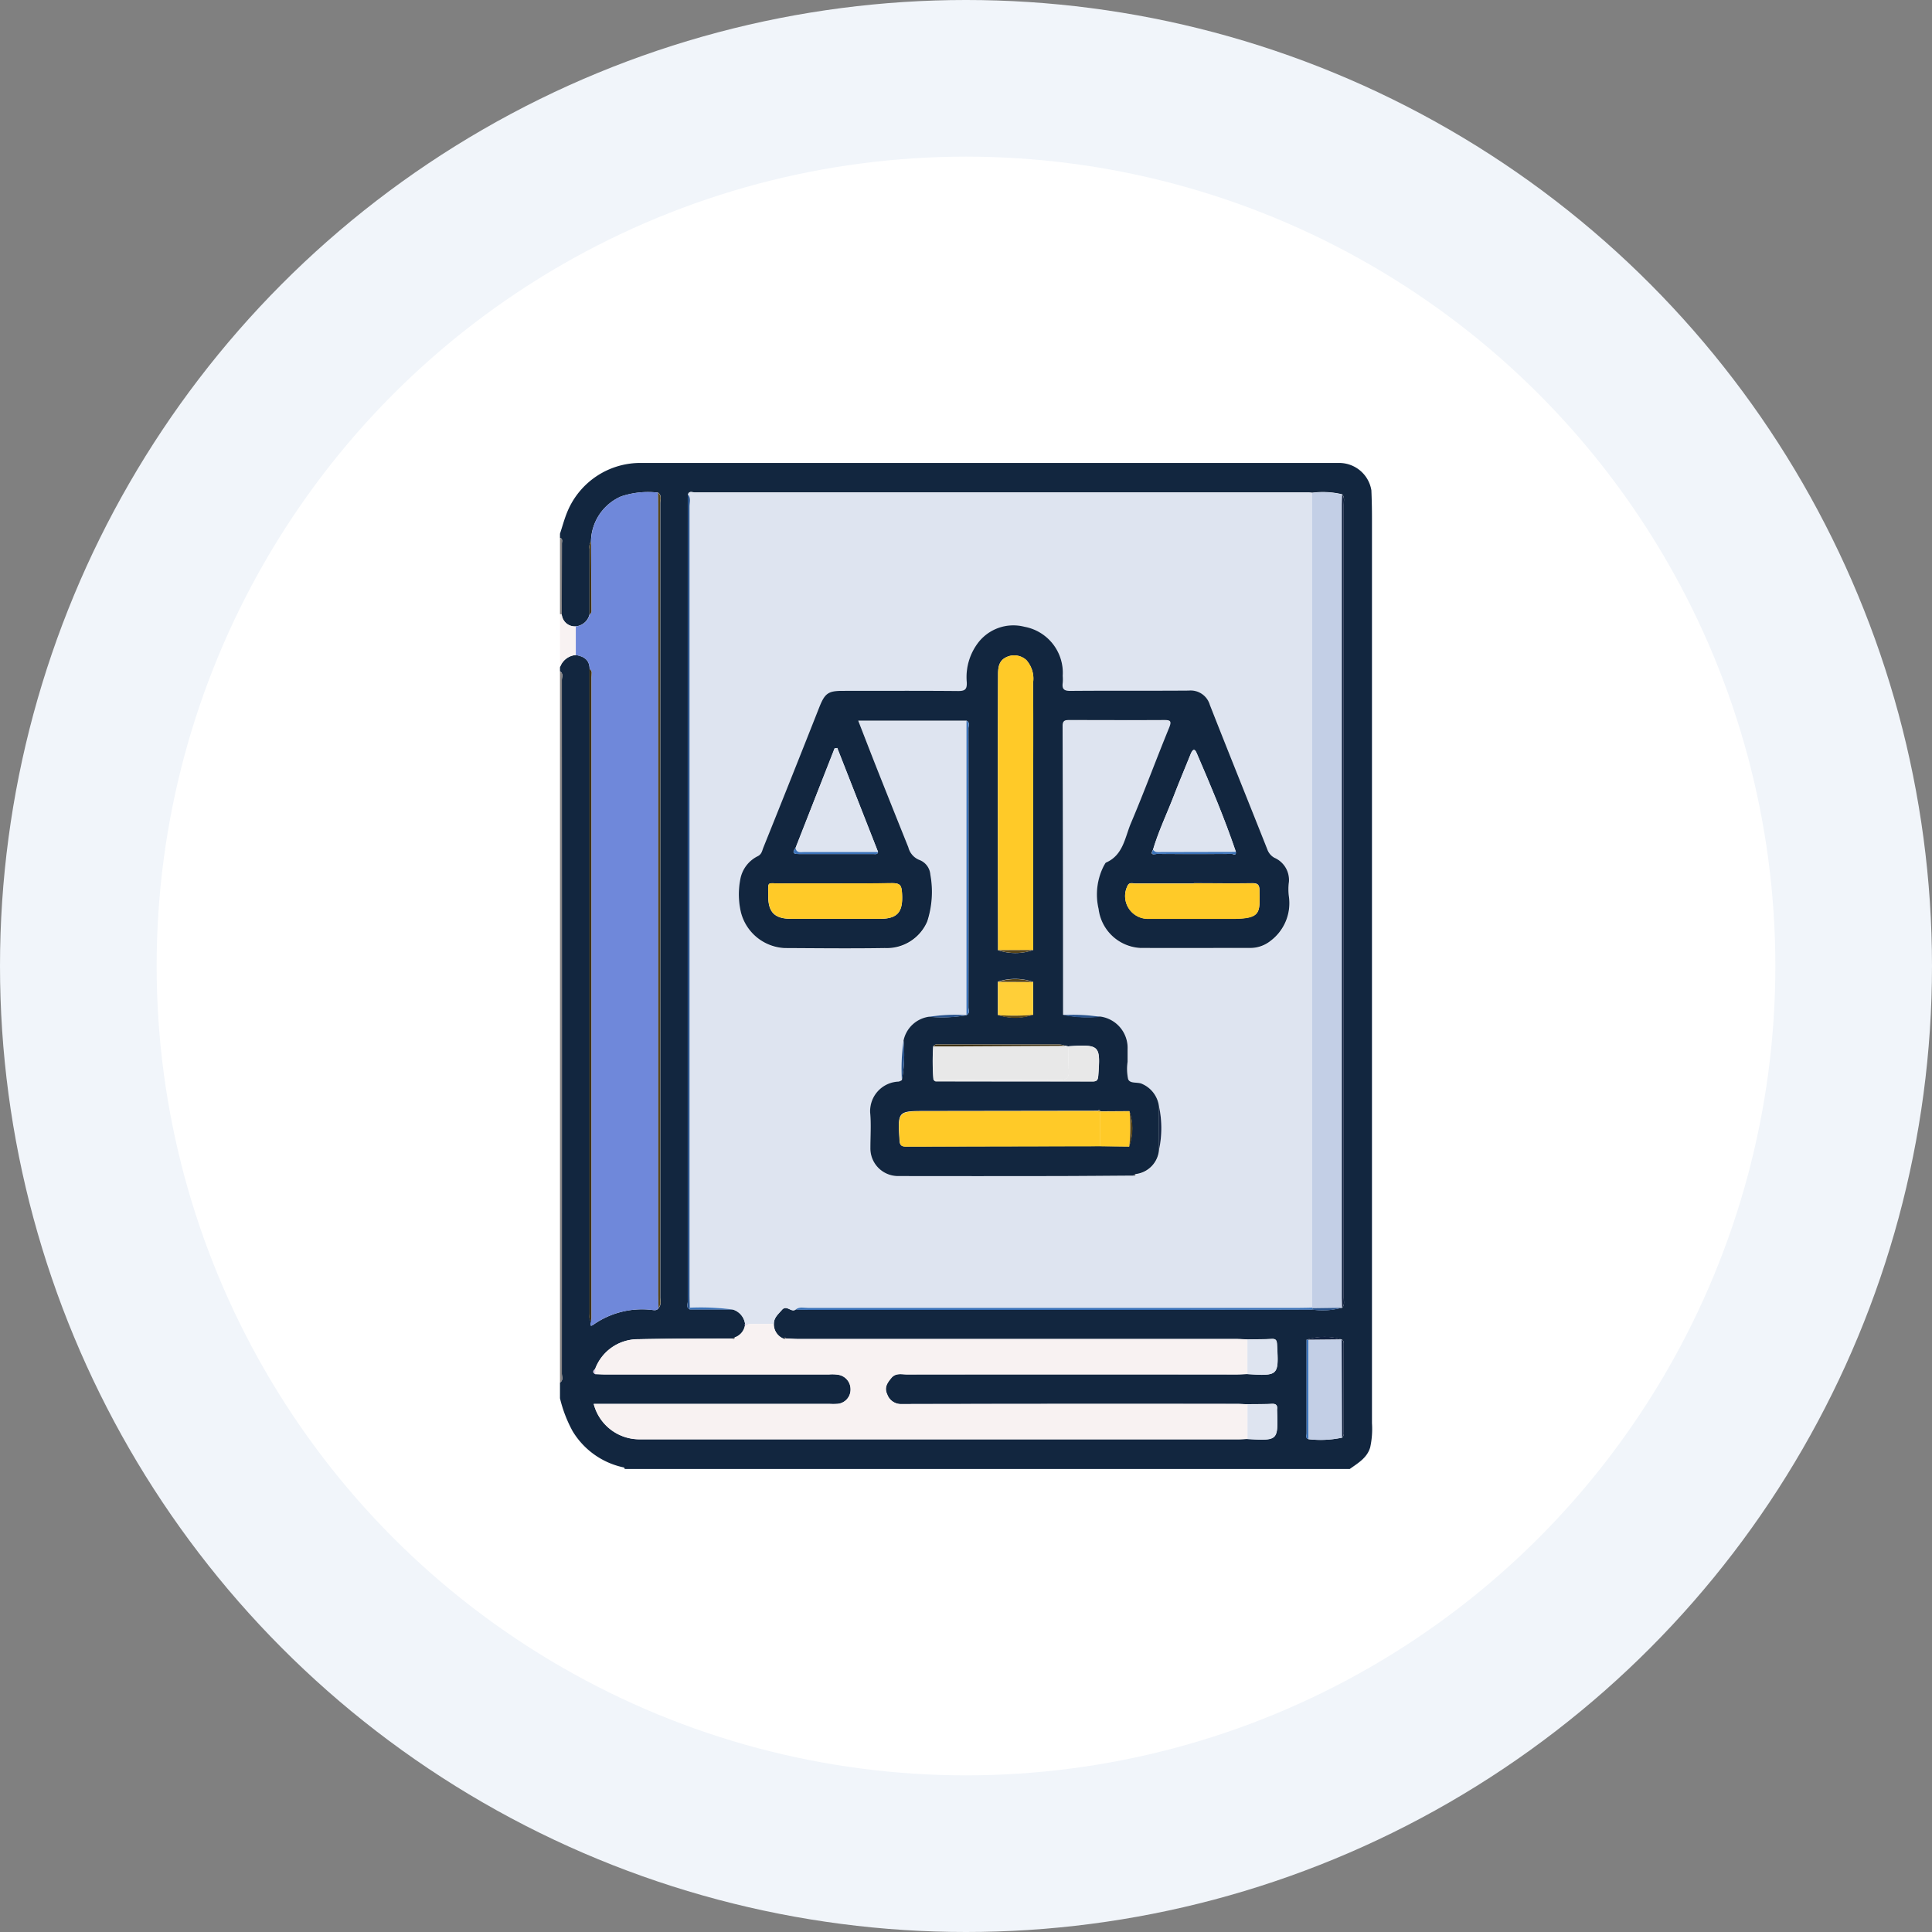 <svg xmlns="http://www.w3.org/2000/svg" xmlns:xlink="http://www.w3.org/1999/xlink" width="71.932" height="71.932" viewBox="0 0 71.932 71.932">
  <rect x="0" y="0" width="71.932" height="71.932" fill="#808080" stroke="none"/>
  <defs>
    <clipPath id="clip-path">
      <rect id="Rectángulo_351069" data-name="Rectángulo 351069" width="30.234" height="37.457" fill="none"/>
    </clipPath>
  </defs>
  <g id="Grupo_1015138" data-name="Grupo 1015138" transform="translate(-968.333 -135)">
    <circle id="Elipse_8447" data-name="Elipse 8447" cx="35.966" cy="35.966" r="35.966" transform="translate(968.333 135)" fill="#f1f5fa"/>
    <circle id="Elipse_8448" data-name="Elipse 8448" cx="30.134" cy="30.134" r="30.134" transform="translate(974.165 140.832)" fill="#fff"/>
    <g id="Grupo_1014662" data-name="Grupo 1014662" transform="translate(989.182 152.237)">
      <g id="Grupo_1014661" data-name="Grupo 1014661" clip-path="url(#clip-path)">
        <path id="Trazado_728076" data-name="Trazado 728076" d="M0,34.823v-.585c.136-.086.07-.222.07-.332Q.075,21,.07,8.086c0-.11.067-.246-.07-.331V7.609a.676.676,0,0,1,.589-.458c.3.048.516.178.514.523,0,.024,0,.049,0,.073q0,11.956,0,23.912c0,.107-.028.222.06.313-.07.218.026.152.13.077a3.155,3.155,0,0,1,2.082-.521c.1.005.222.057.3-.067.11-.127.059-.28.059-.421q0-14.765,0-29.53c0-.135.071-.295-.079-.405a3.169,3.169,0,0,0-1.379.141A1.861,1.861,0,0,0,1.154,2.925.368.368,0,0,0,1.1,3.2q0,1.219,0,2.439a.579.579,0,0,1-.516.444.489.489,0,0,1-.518-.446Q.07,4.317.072,3c0-.076.043-.174-.072-.215V2.634c.091-.273.164-.554.275-.819A2.942,2.942,0,0,1,3.057,0Q15.979,0,28.9,0c.049,0,.1,0,.146,0A1.214,1.214,0,0,1,30.21,1.018q.022.51.022,1.02,0,14.334,0,28.667c0,1.682,0,3.364,0,5.046a3.2,3.2,0,0,1-.066.9c-.116.395-.456.586-.762.806H2.414c-.011-.02-.02-.055-.034-.057A2.923,2.923,0,0,1,.47,36.047,4.915,4.915,0,0,1,0,34.823m29.107-2.19a2.218,2.218,0,0,0-1.308.009c0,1.164,0,2.328,0,3.492,0,.072-.054.175.07.212a3.825,3.825,0,0,0,1.254-.058.245.245,0,0,0,.061-.2q0-1.615,0-3.231c0-.083.011-.172-.077-.227l0,0m-1.1-1.111a2.623,2.623,0,0,0,1.1-.068l.012.008c.106-.114.062-.255.062-.384q0-14.762,0-29.524c0-.129.044-.27-.059-.385a3.1,3.1,0,0,0-1.11-.059c-.048,0-.1-.012-.145-.012q-11.425,0-22.849,0c-.082,0-.2-.068-.249.068,0,.049-.011.1-.011.146q0,14.959,0,29.918c0,.094-.07.223.075.286h1.6a.655.655,0,0,1,.457.539.052.052,0,0,0,0,.06.576.576,0,0,1-.375.442l-.083.044c-1.175.007-2.351,0-3.526.025a1.7,1.7,0,0,0-1.592,1.1c-.073.067-.122.135,0,.2.134,0,.267.012.4.012h8.3a1.462,1.462,0,0,1,.328.008.543.543,0,0,1,.48.538.532.532,0,0,1-.5.55,2.656,2.656,0,0,1-.292,0H1.256a1.756,1.756,0,0,0,1.68,1.318H25.268c.109,0,.219-.008.328-.012,1.14.063,1.14.063,1.1-1.064a.221.221,0,0,1,0-.036c.021-.152-.031-.218-.2-.209-.3.015-.6.012-.905.016-.134,0-.267-.013-.4-.013q-6.231,0-12.461.006a.545.545,0,0,1-.55-.364c-.116-.247,0-.427.158-.612s.381-.126.574-.127q6.139-.008,12.279,0c.134,0,.267-.009.4-.013,1.168.073,1.175.063,1.108-1.1-.009-.15-.036-.218-.2-.209-.3.016-.6.013-.9.018-.146-.005-.292-.015-.437-.015l-16.272,0c-.158,0-.316-.013-.474-.02-.036-.057-.059-.033-.078.013a.579.579,0,0,1-.375-.56c0-.231.165-.361.3-.517.177-.206.349.115.514-.017.146,0,.292.011.438.011q7.112,0,14.223,0,2.285,0,4.57-.008" fill="#12263f"/>
        <path id="Trazado_728077" data-name="Trazado 728077" d="M0,105.739c.137.086.07.221.07.331q.006,12.91,0,25.82c0,.11.067.246-.07.331Z" transform="translate(0 -97.984)" fill="#878383"/>
        <path id="Trazado_728078" data-name="Trazado 728078" d="M.589,78.281A.676.676,0,0,0,0,78.739V76.764l.034,0,.033.008a.489.489,0,0,0,.518.446l0,1.066" transform="translate(0 -71.13)" fill="#f8f2f2"/>
        <path id="Trazado_728079" data-name="Trazado 728079" d="M.067,40.768.034,40.76l-.034,0V37.911c.115.041.072.139.072.215,0,.881,0,1.762-.005,2.642" transform="translate(0 -35.131)" fill="#878383"/>
        <path id="Trazado_728080" data-name="Trazado 728080" d="M64.98,14.871c.051-.136.167-.068.249-.068q11.425-.006,22.849,0c.048,0,.1.008.145.012q0,11.477,0,22.953,0,3.691,0,7.383c-.17,0-.341.009-.511.009q-9.131,0-18.262,0c-.153,0-.318-.053-.458.06-.165.132-.337-.189-.514.017-.135.157-.3.286-.3.517l-.942.008-.127,0a.655.655,0,0,0-.457-.539,9.146,9.146,0,0,0-1.6-.068c0-.17-.01-.341-.01-.511q0-14.657,0-29.314c0-.152.057-.317-.058-.457M75.36,34.264a5.87,5.87,0,0,0-1.4.059,1.126,1.126,0,0,0-.954.89,7.348,7.348,0,0,0-.061,1.471.367.367,0,0,1-.122.056A1.1,1.1,0,0,0,71.764,37.9c.039.435.007.876.008,1.314a1.029,1.029,0,0,0,1.039,1.042q2.958,0,5.916,0c.949,0,1.9-.011,2.847-.017.047.016.06-.017.074-.05a.983.983,0,0,0,.877-.95,3.851,3.851,0,0,0,0-1.543,1.057,1.057,0,0,0-.621-.859c-.173-.091-.455,0-.53-.182a1.847,1.847,0,0,1-.02-.648c0-.158,0-.315,0-.473a1.176,1.176,0,0,0-1.024-1.21,6.456,6.456,0,0,0-1.379-.066q-.006-5.376-.017-10.753c0-.224.109-.22.269-.22,1.17,0,2.34.005,3.51,0,.236,0,.29.036.188.284-.485,1.182-.927,2.382-1.425,3.559-.223.528-.285,1.179-.918,1.46-.038.017-.056.075-.084.114a2.345,2.345,0,0,0-.2,1.617,1.658,1.658,0,0,0,1.541,1.45c1.353.009,2.706.005,4.059,0a1.209,1.209,0,0,0,.8-.262,1.754,1.754,0,0,0,.686-1.647,2.058,2.058,0,0,1,0-.547.9.9,0,0,0-.54-.9.576.576,0,0,1-.263-.311c-.711-1.794-1.433-3.584-2.14-5.38a.744.744,0,0,0-.79-.534c-1.463.014-2.925,0-4.388.011-.243,0-.33-.068-.3-.3a1.451,1.451,0,0,0,0-.256,1.745,1.745,0,0,0-1.43-1.832,1.652,1.652,0,0,0-1.7.569,2.112,2.112,0,0,0-.443,1.5c.01.253-.056.326-.317.324-1.438-.014-2.877-.007-4.315-.007-.528,0-.657.1-.852.592q-1.039,2.628-2.093,5.251c-.044.109-.059.242-.206.313a1.2,1.2,0,0,0-.653.883,2.928,2.928,0,0,0,.028,1.209,1.77,1.77,0,0,0,1.627,1.333c1.243,0,2.487.016,3.73,0a1.641,1.641,0,0,0,1.579-.988,3.556,3.556,0,0,0,.117-1.75.634.634,0,0,0-.419-.547.683.683,0,0,1-.4-.467q-.586-1.46-1.167-2.921c-.234-.59-.461-1.183-.7-1.794h4.034q0,5.482,0,10.963Z" transform="translate(-60.214 -13.701)" fill="#dee4f0"/>
        <path id="Trazado_728081" data-name="Trazado 728081" d="M7.983,20.956l0-1.066a.579.579,0,0,0,.516-.444.16.16,0,0,0,.067-.158q-.007-1.279-.015-2.558a1.861,1.861,0,0,1,1.115-1.679,3.168,3.168,0,0,1,1.379-.141c0,.158.009.317.009.475q0,14.7,0,29.407c0,.158.007.317.011.475-.076.123-.2.072-.3.067a3.155,3.155,0,0,0-2.082.521c-.1.075-.2.14-.13-.077,0-.048.011-.1.011-.145q0-11.926,0-23.852c0-.1.052-.222-.065-.3,0-.344-.214-.475-.514-.523" transform="translate(-7.394 -13.805)" fill="#6f88da"/>
        <path id="Trazado_728082" data-name="Trazado 728082" d="M22.893,437.037l.942-.008a.579.579,0,0,0,.376.56l.078-.013c.158.007.316.02.474.02l16.272,0c.146,0,.292.01.437.015q0,.645,0,1.291c-.134,0-.267.013-.4.013q-6.139,0-12.279,0c-.193,0-.408-.071-.574.127s-.274.366-.158.612a.545.545,0,0,0,.55.364q6.231-.015,12.461-.006c.134,0,.267.008.4.013v1.293c-.109,0-.219.012-.328.012H18.811a1.755,1.755,0,0,1-1.68-1.318H25.9a2.671,2.671,0,0,0,.292,0,.533.533,0,0,0,.5-.55.543.543,0,0,0-.48-.538,1.461,1.461,0,0,0-.328-.008h-8.3c-.134,0-.267-.008-.4-.012q0-.1,0-.2a1.7,1.7,0,0,1,1.592-1.1c1.175-.027,2.351-.019,3.526-.025.05.026.066-.009.083-.044a.576.576,0,0,0,.375-.442l.126-.057" transform="translate(-15.875 -404.977)" fill="#f8f2f2"/>
        <path id="Trazado_728083" data-name="Trazado 728083" d="M381.854,45.2q0-3.691,0-7.383,0-11.477,0-22.953a3.1,3.1,0,0,1,1.11.059c0,.122-.011.243-.011.365q0,14.782,0,29.563c0,.122.006.243.009.365l-.012-.008-1.087.015Z" transform="translate(-353.848 -13.75)" fill="#c3cfe6"/>
        <path id="Trazado_728084" data-name="Trazado 728084" d="M381.194,448.557a3.825,3.825,0,0,1-1.254.058q0-1.851,0-3.7l1.242-.012,0,0,.016,3.659" transform="translate(-352.074 -412.268)" fill="#c3cfe6"/>
        <path id="Trazado_728085" data-name="Trazado 728085" d="M64.661,15.945c.116.139.058.3.058.457q0,14.657,0,29.314c0,.17.006.341.009.511a.248.248,0,0,0,0,.067c-.145-.063-.075-.191-.075-.286q-.006-14.959,0-29.918c0-.049.007-.1.011-.146" transform="translate(-59.895 -14.776)" fill="#29538c"/>
        <path id="Trazado_728086" data-name="Trazado 728086" d="M49.757,45.415c0-.158-.011-.317-.011-.475q0-14.7,0-29.406c0-.158-.006-.317-.009-.475.15.11.079.27.079.405q.006,14.765,0,29.53c0,.141.051.294-.059.421" transform="translate(-46.088 -13.955)" fill="#594619"/>
        <path id="Trazado_728087" data-name="Trazado 728087" d="M396.9,46.236c0-.122-.009-.243-.009-.365q0-14.782,0-29.563c0-.122.007-.243.011-.365.1.115.059.256.059.385q0,14.762,0,29.524c0,.129.044.27-.062.384" transform="translate(-367.781 -14.774)" fill="#11213f"/>
        <path id="Trazado_728088" data-name="Trazado 728088" d="M14.923,104.624c.117.079.065.2.065.3q0,11.926,0,23.852c0,.048-.007.1-.011.145-.088-.091-.06-.206-.06-.313q0-11.956,0-23.912c0-.024,0-.049,0-.073" transform="translate(-13.82 -96.951)" fill="#403212"/>
        <path id="Trazado_728089" data-name="Trazado 728089" d="M349,479.026v-1.293c.3,0,.6,0,.905-.017.166-.009.218.058.2.209a.219.219,0,0,0,0,.036c.038,1.127.038,1.127-1.1,1.064" transform="translate(-323.403 -442.68)" fill="#dee4f0"/>
        <path id="Trazado_728090" data-name="Trazado 728090" d="M348.98,446.033q0-.645,0-1.291c.3-.005.6,0,.9-.018.166-.009.193.059.2.209.067,1.162.06,1.173-1.108,1.1" transform="translate(-323.385 -412.107)" fill="#dee4f0"/>
        <path id="Trazado_728091" data-name="Trazado 728091" d="M119.642,428.837c.14-.112.305-.059.458-.06q9.131,0,18.262,0c.17,0,.341-.006.511-.009l.013.022-.012.053q-2.285,0-4.57.008-7.112,0-14.223,0c-.146,0-.292-.007-.438-.011" transform="translate(-110.867 -397.319)" fill="#3c73b9"/>
        <path id="Trazado_728092" data-name="Trazado 728092" d="M378.923,445.021q0,1.851,0,3.7c-.123-.037-.069-.14-.07-.212,0-1.164,0-2.328,0-3.492l.033,0Z" transform="translate(-351.058 -412.377)" fill="#3c73b9"/>
        <path id="Trazado_728093" data-name="Trazado 728093" d="M396.844,448.557l-.016-3.659c.088.054.077.144.077.227q0,1.616,0,3.231a.245.245,0,0,1-.061.2" transform="translate(-367.724 -412.268)" fill="#11213f"/>
        <path id="Trazado_728094" data-name="Trazado 728094" d="M15,39.879q.008,1.279.015,2.558a.16.16,0,0,1-.067.158q0-1.219,0-2.439A.368.368,0,0,1,15,39.879" transform="translate(-13.845 -36.954)" fill="#403212"/>
        <path id="Trazado_728095" data-name="Trazado 728095" d="M65.877,428.862a.246.246,0,0,1,0-.068,9.147,9.147,0,0,1,1.6.068h-1.6" transform="translate(-61.045 -397.343)" fill="#3c73b9"/>
        <path id="Trazado_728096" data-name="Trazado 728096" d="M379.107,443.764l-.033-.006-.033,0a2.219,2.219,0,0,1,1.308-.009l-1.242.012" transform="translate(-351.242 -411.12)" fill="#11213f"/>
        <path id="Trazado_728097" data-name="Trazado 728097" d="M381.861,428.94l.012-.053,1.087-.015a2.624,2.624,0,0,1-1.1.068" transform="translate(-353.855 -397.418)" fill="#29538c"/>
        <path id="Trazado_728098" data-name="Trazado 728098" d="M17.006,459.856q0,.1,0,.2c-.123-.066-.074-.134,0-.2" transform="translate(-15.69 -426.129)" fill="#dbcee6"/>
        <path id="Trazado_728099" data-name="Trazado 728099" d="M93.972,437.107l-.126.057a.051.051,0,0,1,0-.06l.127,0" transform="translate(-86.954 -405.046)" fill="#dbcee6"/>
        <path id="Trazado_728100" data-name="Trazado 728100" d="M87.8,443.939c-.017.036-.033.071-.083.044l.083-.044" transform="translate(-81.287 -411.38)" fill="#333232"/>
        <path id="Trazado_728101" data-name="Trazado 728101" d="M113.725,444.065l-.078.013c.019-.046.042-.07.078-.013" transform="translate(-105.312 -411.465)" fill="#333232"/>
        <path id="Trazado_728102" data-name="Trazado 728102" d="M105.473,103.1c-.949.006-1.9.015-2.847.017q-2.958.005-5.916,0a1.029,1.029,0,0,1-1.039-1.043c0-.438.031-.879-.008-1.314A1.1,1.1,0,0,1,96.722,99.6a.367.367,0,0,0,.122-.056,5.3,5.3,0,0,0,.061-1.47,1.127,1.127,0,0,1,.954-.89,5.116,5.116,0,0,0,1.4-.059l-.007,0c.134-.07.07-.2.07-.293q.006-5.193,0-10.386c0-.094.066-.219-.071-.285H95.218c.238.612.465,1.2.7,1.795q.58,1.462,1.167,2.921a.682.682,0,0,0,.4.467.635.635,0,0,1,.419.547,3.557,3.557,0,0,1-.117,1.75,1.641,1.641,0,0,1-1.579.988c-1.243.02-2.487.006-3.73,0A1.77,1.77,0,0,1,90.852,93.3a2.929,2.929,0,0,1-.028-1.209,1.2,1.2,0,0,1,.653-.883c.147-.072.162-.2.206-.313q1.056-2.622,2.093-5.251c.2-.494.324-.592.852-.592,1.438,0,2.877-.007,4.315.006.261,0,.327-.07.317-.324a2.113,2.113,0,0,1,.443-1.5,1.652,1.652,0,0,1,1.7-.569,1.745,1.745,0,0,1,1.43,1.832,1.452,1.452,0,0,1,0,.256c-.034.236.053.306.3.3,1.463-.012,2.925,0,4.388-.011a.744.744,0,0,1,.79.534c.707,1.8,1.429,3.586,2.14,5.38a.574.574,0,0,0,.263.311.9.9,0,0,1,.54.9,2.058,2.058,0,0,0,0,.548,1.754,1.754,0,0,1-.686,1.647,1.208,1.208,0,0,1-.8.262c-1.353,0-2.706.008-4.059,0a1.658,1.658,0,0,1-1.541-1.451,2.345,2.345,0,0,1,.2-1.617c.028-.039.047-.1.084-.114.633-.281.695-.931.918-1.46.5-1.177.94-2.377,1.425-3.559.1-.248.048-.285-.188-.284-1.17.007-2.34,0-3.51,0-.16,0-.269,0-.269.22q.016,5.377.017,10.753a4.466,4.466,0,0,0,1.379.066,1.176,1.176,0,0,1,1.024,1.21c0,.158,0,.315,0,.473a1.847,1.847,0,0,0,.02.648c.075.186.357.091.53.182a1.057,1.057,0,0,1,.621.859q0,.771,0,1.543a.983.983,0,0,1-.877.95l-.074.05m-1.243-2.408c-.025-.036-.052-.038-.079,0l-6.39.009c-1.074,0-1.069,0-1,1.1.012.181.075.222.24.221q3.615-.011,7.229-.014l1.077.012a2,2,0,0,0,.012-1.314l-1.088.007Zm-2.5-4.8a2.068,2.068,0,0,0-1.306-.007q0,.619,0,1.238a2.032,2.032,0,0,0,1.311-.009q0-.611,0-1.222m-3.71,3.647c.027.02.054.056.082.056,1.949,0,3.9,0,5.847.005.165,0,.195-.072.206-.219.084-1.123.051-1.16-1.073-1.093a.263.263,0,0,0-.036.007l-.141-.028a.966.966,0,0,0-.208-.047q-2.21,0-4.42,0c-.094,0-.2-.024-.267.074a8,8,0,0,0,.01,1.245M92.885,90.9c-.17.218-.02.227.147.227q1.377,0,2.753,0c.064,0,.151.029.172-.077l-1.518-3.87-.1.016L92.885,90.9m16.392.147c-.424-1.254-.94-2.472-1.464-3.687-.094-.218-.174-.067-.228.068-.2.5-.407.987-.6,1.486-.262.686-.584,1.349-.793,2.056-.136.232.076.153.152.154q1.394.008,2.787,0c.043,0,.168.08.143-.076m-8.851,3.66a2.017,2.017,0,0,0,1.308-.006q0-3.123,0-6.245c0-1.23.009-2.459-.006-3.689a1.042,1.042,0,0,0-.249-.863.674.674,0,0,0-.77-.093c-.281.144-.282.439-.282.67-.013,3.408-.005,6.817,0,10.226m-6.095-1.168h1.425c.049,0,.1,0,.146,0,.758.024.994-.207.949-.943-.018-.286-.054-.389-.372-.385-1.388.02-2.777,0-4.165.011-.5,0-.447-.111-.445.473,0,.608.246.842.855.844.536,0,1.072,0,1.608,0m13.384-1.319c-.73,0-1.459,0-2.189,0-.09,0-.2-.046-.266.062a.848.848,0,0,0,.723,1.254c1.046,0,2.092,0,3.138,0,1.114,0,1.05-.225,1.038-1.05,0-.236-.078-.278-.291-.275-.717.012-1.435,0-2.152,0" transform="translate(-84.114 -76.567)" fill="#12263f"/>
        <path id="Trazado_728103" data-name="Trazado 728103" d="M206.4,130.841c.137.066.071.191.071.285q.006,5.193,0,10.386c0,.1.063.223-.07.293q0-5.482,0-10.963" transform="translate(-191.266 -121.245)" fill="#3c73b9"/>
        <path id="Trazado_728104" data-name="Trazado 728104" d="M304.176,328.686q0-.771,0-1.543a3.85,3.85,0,0,1,0,1.543" transform="translate(-281.865 -303.15)" fill="#11213f"/>
        <path id="Trazado_728105" data-name="Trazado 728105" d="M173.536,293.313a5.307,5.307,0,0,1-.061,1.47,7.343,7.343,0,0,1,.061-1.47" transform="translate(-160.745 -271.801)" fill="#29538c"/>
        <path id="Trazado_728106" data-name="Trazado 728106" d="M188.81,280.193a5.119,5.119,0,0,1-1.4.059,5.871,5.871,0,0,1,1.4-.059" transform="translate(-173.664 -259.631)" fill="#29538c"/>
        <path id="Trazado_728107" data-name="Trazado 728107" d="M256.812,280.261a4.47,4.47,0,0,1-1.379-.066,6.457,6.457,0,0,1,1.379.066" transform="translate(-236.699 -259.639)" fill="#29538c"/>
        <path id="Trazado_728108" data-name="Trazado 728108" d="M291.228,361.183l.074-.05c-.014.033-.028.066-.074.05" transform="translate(-269.869 -334.647)" fill="#181818"/>
        <path id="Trazado_728109" data-name="Trazado 728109" d="M222.356,108.637c0-3.409-.01-6.817,0-10.226,0-.231,0-.527.282-.67a.674.674,0,0,1,.77.093,1.042,1.042,0,0,1,.249.863c.016,1.229.007,2.459.006,3.689q0,3.123,0,6.245l-1.308.006" transform="translate(-206.044 -90.498)" fill="#ffca28"/>
        <path id="Trazado_728110" data-name="Trazado 728110" d="M179.614,330.269q-3.615.005-7.229.014c-.165,0-.228-.041-.24-.221-.072-1.1-.077-1.1,1-1.1l6.39-.008.079,0,0,.019q0,.648,0,1.295" transform="translate(-159.495 -304.826)" fill="#ffca28"/>
        <path id="Trazado_728111" data-name="Trazado 728111" d="M108.161,214.614c-.536,0-1.072,0-1.608,0-.609,0-.853-.236-.855-.844,0-.583-.059-.47.445-.473,1.388-.007,2.777.009,4.165-.011.319,0,.355.1.372.385.045.737-.191.968-.949.943-.049,0-.1,0-.146,0h-1.425" transform="translate(-97.943 -197.643)" fill="#ffca28"/>
        <path id="Trazado_728112" data-name="Trazado 728112" d="M301.078,149.368c.209-.707.53-1.37.793-2.056.191-.5.4-.989.6-1.486.053-.135.134-.286.228-.068.523,1.214,1.039,2.433,1.464,3.687q-1.392,0-2.784.006c-.105,0-.221.025-.3-.083" transform="translate(-278.996 -134.967)" fill="#dee4f0"/>
        <path id="Trazado_728113" data-name="Trazado 728113" d="M289.4,213.312c.717,0,1.435.008,2.152,0,.213,0,.287.038.291.275.012.826.076,1.055-1.038,1.05-1.046,0-2.092,0-3.138,0a.848.848,0,0,1-.723-1.254c.064-.107.176-.061.266-.062.73,0,1.459,0,2.189,0" transform="translate(-265.8 -197.661)" fill="#ffca28"/>
        <path id="Trazado_728114" data-name="Trazado 728114" d="M119.594,148.388l1.452-3.706.1-.016,1.518,3.87c-.919,0-1.839.005-2.758,0-.124,0-.281.046-.314-.152" transform="translate(-110.823 -134.056)" fill="#dee4f0"/>
        <path id="Trazado_728115" data-name="Trazado 728115" d="M194.154,295.9l.141.028c0,.292-.013.585.01.875s-.076.375-.368.373c-1.556-.013-3.112-.005-4.668,0a8,8,0,0,1-.01-1.245l.8,0,4.091-.022" transform="translate(-175.36 -274.202)" fill="#e8e8e8"/>
        <path id="Trazado_728116" data-name="Trazado 728116" d="M189.637,297.18c1.556,0,3.112-.008,4.668,0,.291,0,.39-.086.368-.373s-.008-.583-.01-.875a.247.247,0,0,1,.036-.007c1.125-.066,1.158-.03,1.073,1.093-.011.147-.041.219-.206.219-1.949,0-3.9,0-5.847-.005-.027,0-.054-.037-.082-.056" transform="translate(-175.729 -274.207)" fill="#e8e8e8"/>
        <path id="Trazado_728117" data-name="Trazado 728117" d="M222.38,264.645q0-.619,0-1.238l1.306.007q0,.611,0,1.222a8.265,8.265,0,0,1-1.311.009" transform="translate(-206.07 -244.088)" fill="#ffcf38"/>
        <path id="Trazado_728118" data-name="Trazado 728118" d="M274.326,330.449q0-.647,0-1.295l1.088-.007a7.27,7.27,0,0,1-.012,1.314l-1.077-.011" transform="translate(-254.206 -305.007)" fill="#ffca28"/>
        <path id="Trazado_728119" data-name="Trazado 728119" d="M194.4,295.267l-4.091.022-.8,0c.069-.1.173-.074.267-.074q2.21,0,4.42,0a.965.965,0,0,1,.208.047" transform="translate(-175.607 -273.565)" fill="#403212"/>
        <path id="Trazado_728120" data-name="Trazado 728120" d="M300.516,196.363c.076.109.192.084.3.083q1.392,0,2.784-.006c.025.156-.1.075-.143.076q-1.394.009-2.787,0c-.076,0-.288.079-.152-.154" transform="translate(-278.434 -181.961)" fill="#3c73b9"/>
        <path id="Trazado_728121" data-name="Trazado 728121" d="M118.647,195.415c.033.2.189.152.314.152.919,0,1.839,0,2.758,0-.021.106-.107.077-.171.077q-1.377,0-2.753,0c-.167,0-.317-.009-.147-.227" transform="translate(-109.876 -181.083)" fill="#3c73b9"/>
        <path id="Trazado_728122" data-name="Trazado 728122" d="M223.726,262.121l-1.306-.007a2.067,2.067,0,0,1,1.306.007" transform="translate(-206.107 -242.795)" fill="#594619"/>
        <path id="Trazado_728123" data-name="Trazado 728123" d="M289.01,330.461a7.265,7.265,0,0,0,.012-1.314,2,2,0,0,1-.012,1.314" transform="translate(-267.814 -305.007)" fill="#594619"/>
        <path id="Trazado_728124" data-name="Trazado 728124" d="M222.41,247.242l1.308-.006a2.017,2.017,0,0,1-1.308.006" transform="translate(-206.098 -229.103)" fill="#594619"/>
        <path id="Trazado_728125" data-name="Trazado 728125" d="M222.38,280.177a8.272,8.272,0,0,0,1.311-.009,2.032,2.032,0,0,1-1.311.009" transform="translate(-206.07 -259.62)" fill="#594619"/>
        <path id="Trazado_728126" data-name="Trazado 728126" d="M273.28,328.629l-.079,0c.028-.036.054-.034.079,0" transform="translate(-253.164 -304.501)" fill="#403212"/>
      </g>
    </g>
  </g>
</svg>
